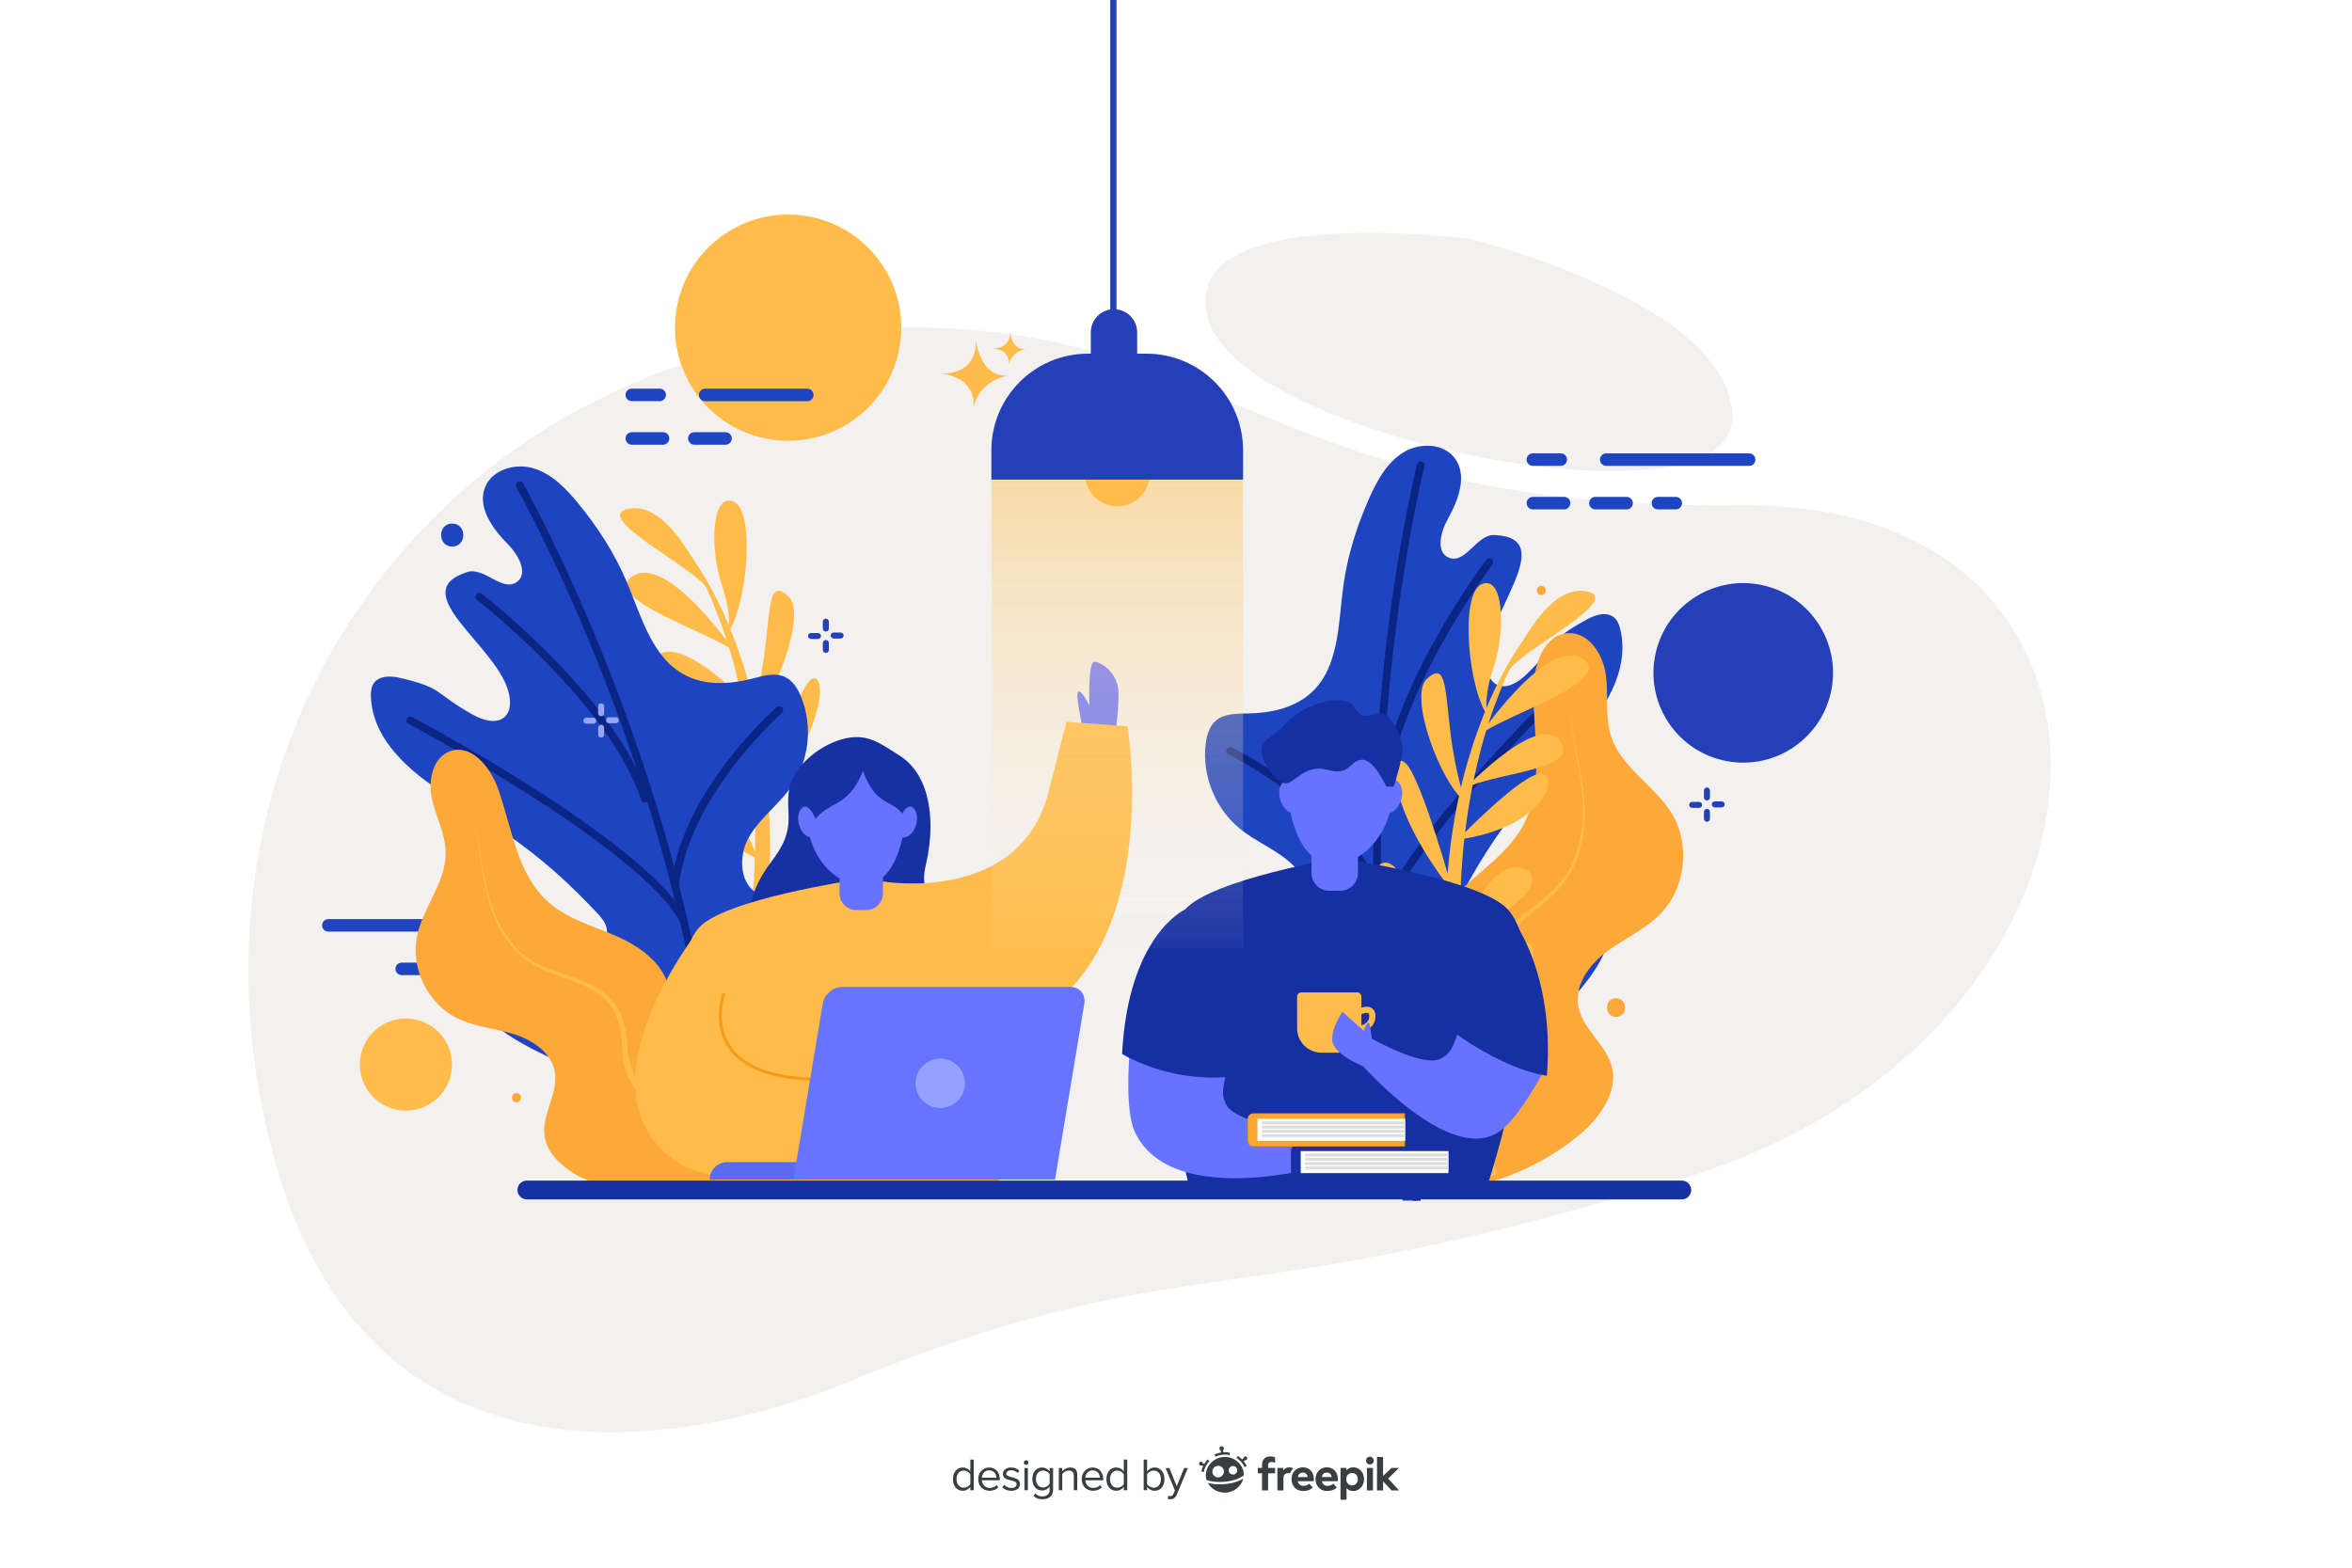 <?xml version="1.0" encoding="utf-8"?>
<!-- Generator: Adobe Illustrator 27.5.0, SVG Export Plug-In . SVG Version: 6.00 Build 0)  -->
<svg version="1.1" xmlns="http://www.w3.org/2000/svg" xmlns:xlink="http://www.w3.org/1999/xlink" x="0px" y="0px"
	 viewBox="0 0 750 500" style="enable-background:new 0 0 750 500;" xml:space="preserve">
<g id="BACKGROUND">
	<rect id="XMLID_11_" style="display:none;fill:#DEDFE1;" width="750" height="500"/>
	<rect id="XMLID_5_" y="0" style="fill:#FFFFFF;" width="750" height="500"/>
</g>
<g id="OBJECTS">
	<g id="XMLID_3_">
		<path id="XMLID_359_" style="fill:#F2F1EF;" d="M554.637,161.15c-139.279,1.705-162.768-51.263-249.683-56.288
			C154.214,96.149,49.317,224.892,86.847,367.32c37.53,142.429,186.786,72.113,186.786,72.113
			c107.715-43.104,116.867-18.465,264.183-63.932C685.133,330.035,693.916,159.445,554.637,161.15z"/>
		<g id="XMLID_315_">
			<g id="XMLID_463_">
				<path id="XMLID_479_" style="fill:#1E44C1;" d="M104.698,293.137h45.567c1.101,0,1.993,0.892,1.993,1.993
					c0,1.101-0.892,1.993-1.993,1.993h-45.567c-1.101,0-1.993-0.892-1.993-1.993C102.704,294.03,103.597,293.137,104.698,293.137z"
					/>
				<path id="XMLID_478_" style="fill:#1E44C1;" d="M164.766,293.13h8.904c1.101,0,1.993,0.892,1.993,1.993
					c0,1.101-0.892,1.993-1.993,1.993h-8.904c-1.101,0-1.993-0.892-1.993-1.993C162.773,294.022,163.666,293.13,164.766,293.13z"/>
				<path id="XMLID_471_" style="fill:#1E44C1;" d="M128.1,307.021h5.7c1.101,0,1.993,0.892,1.993,1.993
					c0,1.101-0.892,1.994-1.993,1.994h-5.7c-1.101,0-1.993-0.893-1.993-1.994C126.107,307.913,126.999,307.021,128.1,307.021z
					 M143.766,307.021h9.967c1.1,0,1.993,0.892,1.993,1.993c0,1.101-0.893,1.994-1.993,1.994h-9.967
					c-1.101,0-1.993-0.893-1.993-1.994C141.773,307.913,142.665,307.021,143.766,307.021z M163.7,307.021h9.967
					c1.101,0,1.993,0.892,1.993,1.993c0,1.101-0.893,1.994-1.993,1.994H163.7c-1.101,0-1.993-0.893-1.993-1.994
					C161.707,307.913,162.599,307.021,163.7,307.021z"/>
			</g>
		</g>
		<path id="XMLID_257_" style="fill:#F2F1EF;" d="M469.027,76.254c0,0-94.848-12.706-83.733,25.681
			c11.114,38.388,166.485,68.387,167.096,31.657C553.001,96.863,469.027,76.254,469.027,76.254z"/>
		<g id="XMLID_267_">
			<g id="XMLID_544_">
				<path id="XMLID_234_" style="fill:#1E44C1;" d="M447.255,382.932h4.793l4.617-2.729c-2.004-15.555,8.617-29.904,20.311-40.356
					c11.693-10.452,25.394-19.395,33.137-33.035c3.226-5.683,4.45-14.412-1.332-17.457c-2.025-1.067-4.446-1.079-6.709-0.74
					c-13.98,2.092-13.563,11.141-27.697,10.969c-4.894-0.06-10.554-3.068-10.548-7.962c0.002-1.844,0.828-3.579,1.69-5.21
					c11.294-21.346,20.195-31.483,36.525-49.274c9.208-10.033,17.825-23.099,14.648-36.341c-0.338-1.41-0.852-2.857-1.942-3.813
					c-2.279-1.997-5.843-0.984-8.503,0.467c-12.924,7.046-8.854,7.16-19.33,17.501c-2.688,2.653-6.758,5.202-9.969,3.212
					c-2.039-1.263-2.75-3.884-2.925-6.275c-1.131-15.468,23.907-40.375,2.49-41.242c-5.603-0.227-9.008,9.127-14.307,7.292
					c-4.475-1.55-2.866-8.219-0.555-12.352c3.383-6.048,6.384-13.923,2.233-19.472c-3.647-4.876-11.37-4.988-16.521-1.742
					c-5.151,3.247-8.242,8.891-10.718,14.454c-3.998,8.98-6.993,18.451-8.298,28.194c-1.6,11.951-1.288,25.666-10.148,33.844
					c-5.289,4.881-12.828,6.556-20.024,6.685c-3.683,0.066-7.779-0.082-10.539,2.358c-2.024,1.79-2.819,4.59-3.153,7.271
					c-1.258,10.067,2.974,20.652,10.825,27.079c5.404,4.422,12.278,6.923,17.202,11.874c4.924,4.951,6.901,14.178,1.374,18.445
					c-3.977,3.071-9.587,2.029-14.611,2.039c-9.247,0.019-18.558,4.547-23.615,12.289c-5.057,7.742-5.314,18.571,0.022,26.123
					c9.549,13.515,29.785,11.664,45.209,17.659C433.849,357.725,443.972,369.435,447.255,382.932z"/>
			</g>
			<g id="XMLID_472_">
				<g id="XMLID_480_">
					<path id="XMLID_532_" style="fill:#0B2584;" d="M453.059,382.932c-29.187-112.222,0.867-233.028,1.174-234.236
						c0.168-0.659-0.231-1.329-0.889-1.497c-0.66-0.168-1.33,0.231-1.497,0.89c-0.308,1.212-30.408,122.17-1.327,234.844H453.059z"
						/>
				</g>
			</g>
			<g id="XMLID_468_">
				<g id="XMLID_469_">
					<path id="XMLID_470_" style="fill:#0B2584;" d="M441.5,256.572c0.465-0.157,0.81-0.586,0.836-1.106
						c1.632-32.57,33.202-75.004,33.52-75.428c0.409-0.544,0.298-1.316-0.246-1.725c-0.544-0.408-1.316-0.296-1.724,0.246
						c-1.32,1.759-32.342,43.457-34.012,76.784c-0.033,0.68,0.49,1.258,1.169,1.292C441.204,256.642,441.358,256.62,441.5,256.572z"
						/>
				</g>
			</g>
			<g id="XMLID_466_">
				<path id="XMLID_467_" style="fill:#0B2584;" d="M439.421,285.507c0.047-0.013,0.097-0.029,0.144-0.049
					c0.629-0.259,0.928-0.979,0.669-1.608c-11.502-27.885-45.985-44.753-47.448-45.458c-0.615-0.297-1.349-0.036-1.643,0.575
					c-0.295,0.613-0.038,1.349,0.574,1.645c0.35,0.168,35.1,17.173,46.24,44.177C438.197,285.37,438.83,285.669,439.421,285.507z"/>
			</g>
			<g id="XMLID_459_">
				<g id="XMLID_460_">
					<path id="XMLID_464_" style="fill:#0B2584;" d="M439.854,297.426c0.397-0.134,0.715-0.466,0.81-0.904
						c5.745-26.309,66.155-83.592,66.764-84.167c0.495-0.467,0.517-1.247,0.049-1.741c-0.465-0.495-1.243-0.518-1.741-0.05
						c-2.511,2.372-61.572,58.384-67.479,85.433c-0.145,0.665,0.276,1.321,0.941,1.466
						C439.425,297.512,439.65,297.495,439.854,297.426z"/>
				</g>
			</g>
			<g id="XMLID_292_">
				<g id="XMLID_457_">
					<path id="XMLID_458_" style="fill:#0B2584;" d="M445.259,351.153c0.018-0.006,0.037-0.012,0.055-0.02
						c0.634-0.247,0.946-0.962,0.699-1.596c-11.982-30.687-62.127-28.775-64.256-28.678c-0.681,0.033-1.205,0.608-1.174,1.285
						c0.031,0.68,0.606,1.206,1.286,1.176c0.504-0.023,50.511-1.929,61.85,27.114C443.96,351.048,444.641,351.362,445.259,351.153z"
						/>
				</g>
			</g>
			<g id="XMLID_289_">
				<g id="XMLID_290_">
					<path id="XMLID_291_" style="fill:#0B2584;" d="M447.34,362.738c0.467-0.158,0.813-0.589,0.837-1.113
						c1.288-29.126,52.735-59.817,53.255-60.123c0.586-0.345,0.78-1.1,0.435-1.687c-0.345-0.585-1.103-0.781-1.687-0.434
						c-2.168,1.279-53.117,31.678-54.464,62.136c-0.03,0.679,0.497,1.254,1.177,1.285C447.048,362.809,447.2,362.785,447.34,362.738
						z"/>
				</g>
			</g>
		</g>
		<g id="XMLID_1318_">
			<path id="XMLID_1466_" style="fill:#FFBC49;" d="M218.042,174.318c0,0,0.411,0.575,1.115,1.693
				c0.708,1.116,1.67,2.799,2.856,4.954c1.177,2.161,2.496,4.844,3.897,7.964c1.39,3.127,2.792,6.723,4.254,10.66
				c1.4,3.963,2.783,8.299,4.017,12.947c1.201,4.656,2.338,9.596,3.259,14.753c0.994,5.144,1.643,10.522,2.271,15.98
				c0.514,5.473,0.925,11.044,1.02,16.628c0.075,2.791,0.144,5.581,0.075,8.363c-0.015,1.39-0.03,2.778-0.045,4.161
				c-0.06,1.383-0.12,2.761-0.179,4.135c-0.062,1.373-0.124,2.74-0.185,4.101c-0.104,1.359-0.207,2.71-0.309,4.054
				c-0.188,2.688-0.369,5.344-0.684,7.945c-0.308,2.601-0.488,5.173-0.886,7.665c-0.361,2.496-0.698,4.941-0.997,7.325
				c-0.808,4.737-1.432,9.245-2.32,13.35c-0.4,2.062-0.784,4.038-1.149,5.917c-0.411,1.871-0.801,3.645-1.167,5.313
				c-0.729,3.338-1.378,6.246-2.023,8.615c-0.61,2.378-1.089,4.247-1.415,5.521c-0.152,0.641-0.314,1.119-0.348,1.463
				c0.075,0.199,0.511,0.462,0.839,0.65c0.455,0.225,0.686,0.34,0.686,0.34s0.255,0.03,0.757,0.088
				c0.375,0.021,0.881,0.034,1.048-0.095c0.15-0.314,0.261-0.812,0.465-1.445c0.385-1.272,0.95-3.139,1.669-5.514
				c0.754-2.367,1.538-5.278,2.42-8.624c0.443-1.673,0.915-3.453,1.412-5.33c0.428-1.895,0.878-3.887,1.347-5.966
				c0.989-4.148,1.723-8.714,2.646-13.515c0.755-4.832,1.469-9.942,1.973-15.258c0.316-2.651,0.498-5.36,0.686-8.102
				c0.086-1.371,0.173-2.751,0.26-4.137c0.041-1.389,0.081-2.785,0.122-4.187c0.038-1.401,0.076-2.808,0.114-4.22
				c-0.007-1.412-0.015-2.829-0.022-4.248c0.022-2.838-0.089-5.686-0.217-8.533c-0.243-5.694-0.806-11.371-1.473-16.94
				c-0.761-5.559-1.69-11.005-2.877-16.213c-1.098-5.227-2.562-10.187-4.03-14.848c-1.506-4.654-3.146-8.977-4.779-12.913
				c-3.308-7.864-6.871-14.031-9.534-18.204C219.919,176.443,218.042,174.318,218.042,174.318z"/>
			<path id="XMLID_1468_" style="fill:#FFBC49;" d="M231.428,202.771c0,0,2.907-3.646-1.211-16.043
				c-4.118-12.397-3.202-29.977,3.843-26.69C241.106,163.326,238.192,194.886,231.428,202.771z"/>
			<path id="XMLID_1477_" style="fill:#FFBC49;" d="M239.199,229.398c0,0,3.29-9.572,4.831-23.075
				c1.642-14.393,1.5-21.571,7.428-16.102C257.385,195.689,247.016,223.486,239.199,229.398z"/>
			<path id="XMLID_1467_" style="fill:#FFBC49;" d="M225.66,188.07c0,0-10.882-28-24.763-25.869
				C187.016,164.333,222.758,181.605,225.66,188.07z"/>
			<path id="XMLID_1469_" style="fill:#FFBC49;" d="M235.308,209.245c0,0-22.328-33.09-33.664-25.416
				C190.309,191.503,233.972,203.956,235.308,209.245z"/>
			<path id="XMLID_1470_" style="fill:#FFBC49;" d="M241.373,227.327c0,0-25.088-27.087-32.315-17.421
				C201.015,220.664,238.607,220.102,241.373,227.327z"/>
			<path id="XMLID_1472_" style="fill:#FFBC49;" d="M243.093,258.24c0,0,10.042-36.465,15.095-41.159
				C263.241,212.386,265.226,230.038,243.093,258.24z"/>
			<path id="XMLID_1329_" style="fill:#FFBC49;" d="M241.588,241.476c0,0-20.823-21.581-26.646-21.031
				C209.119,220.994,213.479,237.501,241.588,241.476z"/>
			<path id="XMLID_1320_" style="fill:#FFBC49;" d="M242.348,301.848c0,0-16.7-26.683-22.331-27.469
				C214.387,273.592,216.133,291.332,242.348,301.848z"/>
			<path id="XMLID_1321_" style="fill:#FFBC49;" d="M236.14,327.414c0,0-6.48-28.027-12.121-28.263
				C218.378,298.916,212.764,318.623,236.14,327.414z"/>
			<path id="XMLID_1327_" style="fill:#FFBC49;" d="M235.03,335.045c0,0,21.966-40.91,29.385-43.756
				C271.834,288.443,269.561,312.654,235.03,335.045z"/>
			<path id="XMLID_1481_" style="fill:#FFBC49;" d="M241.925,292.86c0,0,14.077-40.939,21.499-43.845
				C270.846,246.109,274.244,270.231,241.925,292.86z"/>
			<path id="XMLID_1479_" style="fill:#FFBC49;" d="M241.836,274.211c0,0-10.872-29.609-22.147-23.031
				C209.616,257.057,241.836,274.211,241.836,274.211z"/>
		</g>
		<g id="XMLID_262_">
			<g id="XMLID_282_">
				<path id="XMLID_201_" style="fill:#FDA939;" d="M443.271,371.008c-7.339-8.092-8.419-21.195-2.505-30.379
					c5.532-8.591,16.622-14.782,16.488-24.999c-0.043-3.3-1.352-6.454-1.722-9.733c-1.003-8.894,4.936-17.068,11.489-23.165
					c6.552-6.096,14.216-11.39,18.537-19.228c7.122-12.919,3.314-28.781,3.405-43.533c0.048-7.847,3.37-17.74,11.212-18.036
					c6.581-0.249,11.062,6.925,11.917,13.455c0.855,6.53-0.379,13.367,1.703,19.615c3.32,9.968,13.963,15.554,19.375,24.56
					c5.945,9.891,4.325,23.711-3.747,31.959c-4.816,4.921-11.333,7.75-16.87,11.843c-5.537,4.093-10.399,10.47-9.322,17.27
					c1.217,7.685,9.437,12.721,10.935,20.356c1.098,5.595-1.723,11.245-5.29,15.693
					C498.722,369.353,461.059,390.282,443.271,371.008"/>
			</g>
			<path id="XMLID_264_" style="fill:#FFBC49;" d="M501.465,220.576c0,0-0.032,0.168-0.094,0.493
				c-0.054,0.327-0.176,0.804-0.243,1.443c-0.187,1.269-0.329,3.154-0.221,5.549c0.108,2.394,0.447,5.29,1.008,8.577
				c0.542,3.291,1.282,6.98,1.899,11.03c0.604,4.046,1.084,8.474,0.887,13.146c-0.183,4.664-1.139,9.566-3.155,14.23
				c-1.912,4.723-5.637,8.574-9.771,11.928c-4.12,3.393-8.771,6.437-12.415,10.76c-1.787,2.163-3.277,4.669-4.042,7.42
				c-0.8,2.736-0.968,5.609-0.706,8.371c0.244,2.76,0.946,5.462,1.676,7.986c0.722,2.458,1.068,4.961,1.051,7.411
				c-0.046,4.926-1.825,9.485-4.204,13.374c-2.368,3.921-5.202,7.316-7.698,10.605c-2.509,3.276-4.731,6.49-6.104,9.761
				c-1.401,3.255-1.809,6.515-1.566,9.108c0.226,2.608,0.909,4.546,1.408,5.813c0.252,0.637,0.468,1.113,0.622,1.429
				c0.149,0.319,0.226,0.483,0.226,0.483l2.794-1.411c0,0-0.07-0.144-0.207-0.423c-0.142-0.277-0.339-0.693-0.569-1.244
				c-0.458-1.098-1.067-2.75-1.294-4.92c-0.235-2.162,0.027-4.845,1.207-7.755c1.157-2.917,3.174-5.994,5.589-9.264
				c2.396-3.287,5.225-6.789,7.651-10.969c2.432-4.133,4.319-9.185,4.265-14.58c-0.028-2.676-0.461-5.384-1.274-7.976
				c-0.784-2.526-1.481-5.004-1.77-7.612c-0.299-2.585-0.193-5.227,0.485-7.741c0.645-2.528,1.958-4.856,3.602-6.936
				c3.349-4.162,7.894-7.306,11.999-10.82c2.06-1.758,4.032-3.625,5.736-5.696c1.715-2.047,3.099-4.393,4.055-6.79
				c1.989-4.791,2.886-9.799,3.001-14.522c0.13-4.733-0.42-9.181-1.085-13.231c-0.679-4.053-1.472-7.73-2.062-11.008
				c-0.609-3.275-0.989-6.156-1.131-8.542c-0.143-2.386-0.029-4.271,0.139-5.539c0.057-0.639,0.173-1.119,0.221-1.446
				C501.436,220.744,501.465,220.576,501.465,220.576z"/>
		</g>
		<g id="XMLID_270_">
			<path id="XMLID_456_" style="fill:#FFBC49;" d="M488.377,200.659c0,0-0.411,0.575-1.115,1.693
				c-0.708,1.116-1.67,2.799-2.856,4.954c-1.177,2.161-2.496,4.844-3.897,7.964c-1.39,3.127-2.792,6.722-4.254,10.66
				c-1.4,3.963-2.783,8.299-4.017,12.947c-1.201,4.656-2.338,9.596-3.259,14.753c-0.993,5.144-1.643,10.522-2.271,15.98
				c-0.514,5.473-0.925,11.044-1.021,16.628c-0.075,2.791-0.144,5.581-0.075,8.363c0.015,1.39,0.03,2.778,0.044,4.161
				c0.06,1.383,0.12,2.761,0.179,4.134c0.062,1.373,0.124,2.74,0.185,4.101c0.104,1.358,0.207,2.71,0.309,4.054
				c0.188,2.688,0.369,5.344,0.684,7.946c0.308,2.601,0.488,5.173,0.886,7.665c0.361,2.496,0.698,4.94,0.997,7.325
				c0.808,4.737,1.432,9.245,2.32,13.35c0.4,2.062,0.784,4.038,1.149,5.917c0.411,1.871,0.8,3.645,1.167,5.313
				c0.729,3.338,1.378,6.246,2.023,8.615c0.61,2.378,1.089,4.247,1.415,5.521c0.152,0.641,0.314,1.119,0.348,1.463
				c-0.075,0.199-0.511,0.462-0.839,0.65c-0.455,0.225-0.686,0.34-0.686,0.34s-0.255,0.03-0.757,0.088
				c-0.375,0.021-0.88,0.035-1.047-0.095c-0.15-0.314-0.261-0.812-0.465-1.445c-0.385-1.272-0.95-3.139-1.669-5.514
				c-0.754-2.367-1.537-5.278-2.42-8.624c-0.443-1.673-0.915-3.454-1.412-5.33c-0.428-1.895-0.878-3.887-1.347-5.965
				c-0.989-4.148-1.723-8.714-2.647-13.515c-0.755-4.832-1.469-9.942-1.973-15.258c-0.316-2.651-0.498-5.36-0.686-8.102
				c-0.086-1.371-0.173-2.751-0.259-4.137c-0.041-1.389-0.082-2.785-0.123-4.187c-0.038-1.401-0.076-2.809-0.114-4.22
				c0.007-1.412,0.015-2.829,0.022-4.248c-0.022-2.838,0.089-5.686,0.217-8.533c0.243-5.694,0.806-11.371,1.473-16.94
				c0.761-5.559,1.69-11.005,2.877-16.213c1.098-5.227,2.562-10.187,4.03-14.848c1.506-4.654,3.146-8.977,4.779-12.913
				c3.308-7.864,6.871-14.031,9.534-18.204C486.5,202.785,488.377,200.659,488.377,200.659z"/>
			<path id="XMLID_455_" style="fill:#FFBC49;" d="M474.991,229.113c0,0-2.908-3.646,1.21-16.043
				c4.118-12.397,3.202-29.977-3.843-26.69C465.313,189.667,468.227,221.228,474.991,229.113z"/>
			<path id="XMLID_454_" style="fill:#FFBC49;" d="M467.219,255.74c0,0-3.29-9.572-4.831-23.075
				c-1.642-14.393-1.5-21.571-7.428-16.102C449.033,222.031,459.402,249.828,467.219,255.74z"/>
			<path id="XMLID_451_" style="fill:#FFBC49;" d="M480.759,214.412c0,0,10.882-28,24.763-25.869
				C519.402,190.675,483.66,207.947,480.759,214.412z"/>
			<path id="XMLID_412_" style="fill:#FFBC49;" d="M471.11,235.587c0,0,22.328-33.09,33.663-25.416
				C516.109,217.845,472.447,230.298,471.11,235.587z"/>
			<path id="XMLID_399_" style="fill:#FFBC49;" d="M465.045,253.669c0,0,25.088-27.087,32.315-17.421
				C505.404,247.006,467.812,246.444,465.045,253.669z"/>
			<path id="XMLID_335_" style="fill:#FFBC49;" d="M463.325,284.581c0,0-10.042-36.465-15.095-41.159
				C443.178,238.728,441.193,256.38,463.325,284.581z"/>
			<path id="XMLID_331_" style="fill:#FFBC49;" d="M464.831,267.818c0,0,20.823-21.581,26.646-21.032
				C497.3,247.336,492.94,263.843,464.831,267.818z"/>
			<path id="XMLID_330_" style="fill:#FFBC49;" d="M464.071,328.19c0,0,16.7-26.683,22.331-27.469
				C492.032,299.935,490.285,317.673,464.071,328.19z"/>
			<path id="XMLID_318_" style="fill:#FFBC49;" d="M470.279,353.756c0,0,6.48-28.027,12.121-28.263
				C488.041,325.258,493.655,344.965,470.279,353.756z"/>
			<path id="XMLID_300_" style="fill:#FFBC49;" d="M471.388,361.387c0,0-21.966-40.91-29.385-43.756
				C434.584,314.785,436.858,338.996,471.388,361.387z"/>
			<path id="XMLID_298_" style="fill:#FFBC49;" d="M464.493,319.202c0,0-14.077-40.939-21.499-43.845
				C435.572,272.451,432.174,296.573,464.493,319.202z"/>
			<path id="XMLID_278_" style="fill:#FFBC49;" d="M464.583,300.553c0,0,10.872-29.609,22.147-23.031
				C496.803,283.399,464.583,300.553,464.583,300.553z"/>
		</g>
		<g id="XMLID_1448_">
			<g id="XMLID_305_">
				<path id="XMLID_172_" style="fill:#1E44C1;" d="M223.793,379.207c-2.2-15.529-16.25-26.542-30.299-33.513
					c-14.049-6.971-29.633-11.954-40.72-23.047c-4.619-4.622-8.118-12.712-3.352-17.184c1.669-1.566,4-2.221,6.272-2.495
					c14.034-1.696,16.034,7.139,29.616,3.219c4.703-1.357,9.36-5.761,8.055-10.478c-0.492-1.778-1.749-3.231-3.013-4.574
					c-16.558-17.579-27.832-24.988-48.3-37.803c-11.542-7.227-23.32-17.535-23.774-31.146c-0.048-1.449,0.063-2.981,0.86-4.192
					c1.666-2.531,5.372-2.5,8.322-1.809c14.331,3.361,10.438,4.552,23.284,11.738c3.297,1.844,7.897,3.22,10.464,0.449
					c1.63-1.759,1.62-4.474,1.153-6.827c-3.018-15.212-33.772-32.575-13.354-39.099c5.341-1.707,11.109,6.407,15.73,3.23
					c3.903-2.683,0.58-8.685-2.746-12.056c-4.868-4.932-9.853-11.727-7.325-18.18c2.221-5.669,9.637-7.829,15.466-6.067
					c5.829,1.762,10.307,6.383,14.172,11.088c6.239,7.596,11.643,15.931,15.488,24.977c4.717,11.097,8.059,24.402,18.773,29.933
					c6.395,3.301,14.109,2.913,21.081,1.127c3.569-0.915,7.478-2.146,10.787-0.526c2.426,1.188,3.936,3.677,4.971,6.172
					c3.886,9.372,2.618,20.7-3.244,28.981c-4.035,5.699-9.998,9.935-13.43,16.016c-3.432,6.081-2.887,15.501,3.575,18.148
					c4.65,1.904,9.781-0.591,14.628-1.915c8.92-2.438,19.099-0.545,26.031,5.576c6.932,6.121,10.056,16.492,6.917,25.191
					c-5.617,15.566-25.617,19.156-38.895,29.032c-11.851,8.815-18.622,24.028-17.238,38.733"/>
			</g>
			<g id="XMLID_294_">
				<g id="XMLID_245_">
					<path id="XMLID_730_" style="fill:#0B2584;" d="M229.162,382.443c-0.64-0.036-1.152-0.562-1.16-1.213
						c-1.549-116.075-62.734-224.778-63.351-225.862c-0.337-0.591-0.131-1.343,0.459-1.68c0.591-0.337,1.343-0.131,1.68,0.461
						c0.621,1.09,62.118,110.323,63.674,227.048c0.01,0.68-0.534,1.239-1.214,1.248C229.219,382.445,229.19,382.445,229.162,382.443
						z"/>
				</g>
			</g>
			<g id="XMLID_1449_">
				<g id="XMLID_239_">
					<path id="XMLID_727_" style="fill:#0B2584;" d="M205.577,255.989c-0.49-0.028-0.937-0.35-1.1-0.844
						c-10.223-30.967-51.93-63.492-52.35-63.816c-0.539-0.416-0.637-1.19-0.221-1.728c0.416-0.538,1.19-0.635,1.727-0.221
						c1.74,1.345,42.722,33.306,53.184,64.993c0.213,0.646-0.138,1.343-0.784,1.556
						C205.881,255.978,205.727,255.997,205.577,255.989z"/>
				</g>
			</g>
			<g id="XMLID_1451_">
				<path id="XMLID_250_" style="fill:#0B2584;" d="M215.266,283.332c-0.049,0-0.101-0.002-0.152-0.01
					c-0.675-0.083-1.155-0.698-1.072-1.372c3.683-29.939,32.447-55.359,33.67-56.427c0.514-0.449,1.291-0.393,1.737,0.118
					c0.447,0.512,0.395,1.29-0.117,1.738c-0.292,0.255-29.279,25.879-32.846,54.871C216.41,282.875,215.88,283.332,215.266,283.332z
					"/>
			</g>
			<g id="XMLID_1452_">
				<g id="XMLID_232_">
					<path id="XMLID_722_" style="fill:#0B2584;" d="M218.014,294.939c-0.418-0.024-0.813-0.259-1.021-0.657
						c-12.527-23.838-85.98-63.019-86.721-63.412c-0.601-0.319-0.83-1.065-0.51-1.666c0.317-0.601,1.06-0.83,1.665-0.511
						c3.051,1.619,74.867,39.934,87.746,64.443c0.316,0.602,0.085,1.347-0.518,1.663
						C218.451,294.907,218.229,294.951,218.014,294.939z"/>
				</g>
			</g>
			<g id="XMLID_1453_">
				<g id="XMLID_220_">
					<path id="XMLID_719_" style="fill:#0B2584;" d="M227.073,348.171c-0.019-0.001-0.038-0.002-0.059-0.005
						c-0.677-0.07-1.167-0.676-1.098-1.353c3.401-32.767,52.253-44.242,54.332-44.714c0.665-0.149,1.323,0.266,1.474,0.927
						c0.15,0.664-0.264,1.323-0.927,1.475c-0.492,0.112-49.209,11.556-52.428,42.568
						C228.298,347.725,227.725,348.208,227.073,348.171z"/>
				</g>
			</g>
			<g id="XMLID_1455_">
				<g id="XMLID_218_">
					<path id="XMLID_716_" style="fill:#0B2584;" d="M228.144,359.892c-0.492-0.028-0.94-0.352-1.102-0.851
						c-8.977-27.738-66.728-43.662-67.31-43.82c-0.656-0.177-1.044-0.853-0.867-1.511c0.177-0.656,0.856-1.046,1.511-0.867
						c2.43,0.658,59.623,16.433,69.011,45.439c0.209,0.647-0.146,1.341-0.793,1.551
						C228.445,359.883,228.292,359.901,228.144,359.892z"/>
				</g>
			</g>
		</g>
		<path id="XMLID_238_" style="fill:#6673FF;" d="M345.044,231.245c0,0-2.385-10.564-1.12-10.687
			c1.266-0.123,3.447,4.422,3.447,4.422s-0.436-13.635,1.454-13.881c1.89-0.246,7.852,3.317,7.852,10.073
			c0,6.756-1.163,13.512-1.163,13.512L345.044,231.245z"/>
		<g id="XMLID_152_">
			<g id="XMLID_263_">
				<path id="XMLID_167_" style="fill:#FDA939;" d="M243.202,366.708c3.832-9.113,0.816-20.623-6.994-26.685
					c-7.304-5.67-18.631-7.621-21.589-16.382c-0.955-2.83-0.786-5.915-1.456-8.826c-1.817-7.893-9.344-13.085-16.77-16.32
					c-7.426-3.234-15.558-5.449-21.602-10.84c-9.963-8.886-11.48-23.571-15.992-36.136c-2.4-6.684-8.209-14.13-14.992-12.025
					c-5.692,1.766-7.361,9.237-6.127,15.067c1.233,5.831,4.341,11.296,4.443,17.255c0.162,9.507-7.243,17.474-9.156,26.788
					c-2.102,10.23,3.436,21.539,12.805,26.153c5.59,2.753,12.003,3.209,17.96,5.038c5.956,1.829,12.023,5.811,13.148,11.94
					c1.271,6.926-4.231,13.695-3.215,20.662c0.745,5.106,4.851,9.08,9.233,11.806C195.372,381.963,233.812,388.506,243.202,366.708"
					/>
			</g>
			<path id="XMLID_256_" style="fill:#FFBC49;" d="M148.308,255.794c0,0,0.078,0.134,0.229,0.393
				c0.144,0.263,0.392,0.633,0.641,1.159c0.541,1.026,1.229,2.593,1.856,4.67c0.628,2.076,1.209,4.649,1.718,7.624
				c0.526,2.972,1.004,6.343,1.694,9.986c0.701,3.635,1.622,7.559,3.195,11.488c1.558,3.926,3.848,7.823,6.971,11.198
				c3.052,3.457,7.389,5.624,11.926,7.244c4.537,1.657,9.422,2.858,13.831,5.453c2.176,1.309,4.2,3,5.68,5.119
				c1.505,2.095,2.513,4.497,3.119,6.933c0.622,2.429,0.835,4.947,0.97,7.321c0.122,2.315,0.579,4.555,1.331,6.642
				c1.52,4.191,4.409,7.548,7.608,10.153c3.2,2.635,6.639,4.681,9.759,6.738c3.126,2.043,5.99,4.118,8.145,6.497
				c2.174,2.357,3.502,5.018,4.075,7.304c0.591,2.294,0.591,4.154,0.545,5.385c-0.023,0.62-0.065,1.091-0.101,1.407
				c-0.031,0.317-0.048,0.48-0.048,0.48l-2.809-0.365c0,0,0.017-0.144,0.049-0.423c0.038-0.279,0.081-0.693,0.112-1.233
				c0.061-1.075,0.084-2.668-0.374-4.588c-0.449-1.916-1.48-4.128-3.362-6.256c-1.865-2.142-4.511-4.163-7.556-6.228
				c-3.034-2.085-6.501-4.224-9.828-7.064c-3.318-2.797-6.448-6.541-8.023-11.164c-0.781-2.293-1.225-4.735-1.31-7.191
				c-0.09-2.392-0.24-4.717-0.778-7.029c-0.522-2.297-1.406-4.52-2.741-6.462c-1.31-1.964-3.131-3.556-5.16-4.837
				c-4.109-2.546-8.934-3.863-13.495-5.629c-2.287-0.882-4.531-1.882-6.608-3.138c-2.079-1.232-3.965-2.819-5.502-4.577
				c-3.138-3.492-5.409-7.497-6.927-11.493c-1.534-4.001-2.401-7.963-3.051-11.62c-0.639-3.663-1.067-7.04-1.549-10.016
				c-0.465-2.978-1.007-5.552-1.602-7.632c-0.595-2.08-1.259-3.654-1.784-4.687c-0.241-0.528-0.484-0.903-0.624-1.167
				C148.384,255.928,148.308,255.794,148.308,255.794z"/>
		</g>
		<g id="XMLID_230_">
			<path id="XMLID_233_" style="fill:#1730A3;" d="M285.714,242.022c-3.456-1.926-11.194-10.924-24.878-0.461
				c-4.166,3.185-8.352,7.463-7.771,12.523c-0.113,0.592-0.199,1.191-0.232,1.796c-0.156,2.931,0.565,5.878,0.19,8.789
				c-0.794,6.154-6.123,10.567-9.281,15.908c-5.422,9.17-3.982,21.517,2.39,30.054c6.372,8.537,16.993,13.349,27.628,13.95
				c5.941,0.336,12.125-0.607,17.146-3.801c5.021-3.194,8.661-8.912,8.316-14.852c-0.251-4.327-2.494-8.322-2.951-12.632
				c-0.631-5.961-4.412-10.62-2.846-16.406C296.605,265.139,296.349,247.948,285.714,242.022z"/>
			<g id="XMLID_205_">
				<path id="XMLID_229_" style="fill:#1730A3;" d="M286.471,240.727c-4.393-2.65-8.028-5.729-13.493-5.636
					c-7.547,0.128-16.341,6.007-19.924,12.559c-1.945,3.558-1.817,7.817-1.614,11.752c0.341,6.618-1.783,10.554-5.658,15.674
					c-5.305,7.011-7.945,14.572-6.421,23.429c3.068,17.831,21.283,28.456,38.469,27.587c8.074-0.408,16.338-3.653,20.54-10.95
					c1.949-3.384,2.701-7.158,2.144-11.021c-0.68-4.708-2.237-9.739-3.403-14.36c-0.725-2.874-2.087-5.578-2.399-8.549
					c-0.313-2.985,0.707-5.789,1.203-8.707c0.675-3.964,0.967-8.021,0.685-12.036C296.055,252.687,293.408,244.958,286.471,240.727
					c-1.653-1.008-3.162,1.586-1.514,2.59c6.003,3.661,8.144,10.468,8.644,17.151c0.488,6.518-1.732,12.387-2.014,18.728
					c-0.142,3.191,0.994,6.14,1.949,9.13c1.145,3.581,1.516,7.299,2.598,10.899c1.378,4.583,2.352,8.7,0.2,13.244
					c-2.277,4.809-6.669,7.995-11.699,9.503c-15.708,4.709-35.923-3.861-41.267-19.827c-2.775-8.291-1.44-16.774,3.687-23.806
					c3.754-5.149,7.65-9.597,7.547-16.298c-0.088-5.729-0.962-10.996,3.13-15.679c3.173-3.631,7.916-6.935,12.67-7.953
					c6.027-1.29,9.811,2.047,14.554,4.908C286.614,244.317,288.124,241.724,286.471,240.727z"/>
			</g>
		</g>
		<path id="XMLID_401_" style="fill:#FFBC49;" d="M317.484,381.29c3.461-13.869,16.13-69.3,1.882-85.416
			c-7.985-9.031-46.091-15.422-46.091-15.422l-0.787,0.218c0,0-41.591,6.172-49.576,15.204
			c-14.248,16.116,2.529,71.546,7.037,85.416H317.484z"/>
		<path id="XMLID_248_" style="fill:#FFBC49;" d="M281.564,281.128c0,0,43.513,7.484,52.763-28.403
			c5.911-22.932,5.706-22.521,5.706-22.521l19.501,1.437c0,0,13.804,83.138-43.314,98.329
			C247.462,348.256,281.564,281.128,281.564,281.128z"/>
		<path id="XMLID_23_" style="fill:#6673FF;" d="M288.804,262.156c-1.815,10.444-4.785,19.961-14.17,19.961
			c-9.386,0-16.994-10.513-16.994-19.899c0-9.385,7.608-16.994,16.994-16.994C284.019,245.224,291.302,247.779,288.804,262.156z"/>
		<path id="XMLID_20_" style="fill:#6673FF;" d="M276.242,290.257h-3.218c-2.939,0-5.322-2.383-5.322-5.322v-11.139
			c0-2.939,2.383-5.322,5.322-5.322h3.218c2.939,0,5.322,2.383,5.322,5.322v11.139C281.564,287.875,279.182,290.257,276.242,290.257
			z"/>
		<g id="XMLID_228_">
			<path id="XMLID_199_" style="fill:#1730A3;" d="M275.723,243.078c1.483,4.293,3.262,8.953,7.218,11.184
				c0.947,0.534,1.981,0.9,2.923,1.443c2.68,1.543,4.397,4.403,5.221,7.383c0.824,2.98,0.862,6.114,0.893,9.206
				c1.146-4.117,1.741-8.388,1.766-12.661c0.009-1.613-0.064-3.239-0.439-4.809c-0.707-2.957-2.44-5.549-4.141-8.069
				c-0.484-0.717-0.981-1.448-1.677-1.962c-0.656-0.484-1.446-0.745-2.222-0.997c-2.501-0.815-5.002-1.629-7.503-2.444"/>
			<g id="XMLID_191_">
				<path id="XMLID_196_" style="fill:#1730A3;" d="M274.288,243.473c1.432,4.073,3.04,8.527,6.628,11.218
					c2.592,1.944,5.503,2.52,7.327,5.476c2.21,3.581,2.19,8.066,2.247,12.126c0.023,1.654,2.496,2.051,2.923,0.396
					c1.744-6.764,3.186-14.852,0.167-21.463c-1.138-2.492-2.835-5.71-5.04-7.486c-2.708-2.181-7.157-2.774-10.381-3.824
					c-1.826-0.595-2.608,2.279-0.791,2.87c3.065,0.999,6.424,1.637,9.007,3.582c2.286,1.721,4.128,4.677,5.061,7.402
					c1.939,5.659,0.551,12.529-0.893,18.128c0.974,0.132,1.949,0.264,2.923,0.396c-0.075-5.379-0.293-11.281-4.058-15.526
					c-1.895-2.137-4.411-2.793-6.63-4.479c-3.083-2.343-4.381-6.08-5.621-9.607C276.527,240.887,273.651,241.66,274.288,243.473
					L274.288,243.473z"/>
			</g>
		</g>
		<g id="XMLID_231_">
			<path id="XMLID_190_" style="fill:#1730A3;" d="M274.633,243.078c-1.483,4.293-3.262,8.953-7.218,11.184
				c-0.947,0.534-1.981,0.9-2.923,1.443c-2.68,1.543-6.382,3.471-7.207,6.452c-0.824,2.98-5.043,5.33-5.074,8.422
				c-1.146-4.118,4.426-6.672,4.401-10.946c-0.009-1.613,0.064-3.239,0.439-4.809c0.707-2.957,2.44-5.549,4.141-8.069
				c0.484-0.717,0.981-1.448,1.677-1.962c0.656-0.484,1.446-0.745,2.221-0.997c2.501-0.815,5.002-1.629,7.503-2.444"/>
			<g id="XMLID_175_">
				<path id="XMLID_187_" style="fill:#1730A3;" d="M273.198,242.682c-1.375,3.911-2.865,7.983-6.534,10.294
					c-2.478,1.561-5.222,2.478-7.524,4.362c-2.461,2.014-3.002,4.391-4.867,6.924c-1.457,1.98-3.063,3.384-3.498,5.92
					c0.957,0,1.913,0,2.87,0c-0.395-2.765,2.424-4.912,3.528-7.119c0.859-1.718,0.798-3.157,0.953-5.046
					c0.272-3.34,1.445-6.562,3.502-9.244c2.883-3.759,7.034-4.578,11.36-5.987c1.814-0.591,1.037-3.466-0.791-2.87
					c-3.427,1.117-8.124,1.751-10.84,4.277c-2.329,2.166-4.288,5.79-5.307,8.786c-1.304,3.834-0.585,7.501-3.002,10.973
					c-1.652,2.374-2.688,4.108-2.272,7.022c0.206,1.439,2.63,1.403,2.87,0c0.491-2.864,3.151-4.898,4.621-7.332
					c2.362-3.911,4.572-5.273,8.436-7.378c5.28-2.876,7.412-7.234,9.366-12.791C276.705,241.663,273.831,240.884,273.198,242.682
					L273.198,242.682z"/>
			</g>
		</g>
		<g id="XMLID_224_">
			<path id="XMLID_235_" style="fill:#6673FF;" d="M286.481,262.156c0,0,2.506-7.065,4.951-4.243
				c2.444,2.822,0.143,9.221-3.476,9.231C284.336,267.155,286.481,262.156,286.481,262.156z"/>
			<path id="XMLID_241_" style="fill:#6673FF;" d="M260.458,262.156c0,0-2.507-7.065-4.951-4.243
				c-2.444,2.822-0.144,9.221,3.476,9.231C262.603,267.155,260.458,262.156,260.458,262.156z"/>
		</g>
		<path id="XMLID_260_" style="fill:#6673FF;" d="M269.82,333.558c0,0,5.818-8.559,6.824-7.782c1.006,0.777-0.838,4.81-0.838,4.81
			s7.691-9.937,9.237-8.821c1.546,1.116,4.678,9.944,0.051,14.867c-4.627,4.923-10.001,6.602-10.001,6.602L269.82,333.558z"/>
		<path id="XMLID_243_" style="fill:#FFBC49;" d="M223.344,295.874c0,0-40.246,50.313-8.839,73.715
			c20.999,15.646,57.719-5.386,67.059-27.097l-11.744-11.701c0,0-34.376,11.336-28.218,1.665"/>
		<path id="XMLID_339_" style="fill:none;stroke:#F49C1C;stroke-miterlimit:10;" d="M230.825,316.832c0,0-10.29,27.4,30.971,27.4"/>
		<g id="XMLID_106_">
			<path id="XMLID_415_" style="fill:#162FA2;" d="M379.871,381.29c-3.695-14.808-17.222-73.992-2.009-91.199
				c8.525-9.643,49.211-16.466,49.211-16.466l0.84,0.232c0,0,44.407,6.59,52.932,16.233c15.212,17.207-2.7,76.391-7.514,91.199
				H379.871z"/>
			<path id="XMLID_411_" style="fill:#6673FF;" d="M410.492,254.09c1.938,11.151,5.109,21.312,15.129,21.312
				c10.021,0,18.145-11.225,18.145-21.246c0-10.021-8.124-18.145-18.145-18.145C415.601,236.011,407.824,238.739,410.492,254.09z"/>
			<path id="XMLID_410_" style="fill:#6673FF;" d="M423.849,284.094h3.546c3.108,0,5.627-2.519,5.627-5.627v-12.003
				c0-3.108-2.519-5.627-5.627-5.627h-3.546c-3.108,0-5.627,2.519-5.627,5.627v12.003
				C418.222,281.574,420.741,284.094,423.849,284.094z"/>
			<path id="XMLID_356_" style="fill:#6673FF;" d="M360.91,328.424c0,0-3.135,24.049,1.063,32.811
				c11.501,24,58.028,11.063,58.028,11.063l-0.863-10.069c0,0-23.822-3.787-27.658-9.213c-3.674-5.197,0.493-10.181,1.753-21.708
				L360.91,328.424z"/>
			<path id="XMLID_413_" style="fill:#6673FF;" d="M492.176,332.143l-23.158-13.346c-5.058,10.29-4.395,16.749-10.014,19.034
				c-5.868,2.386-21.977-6.776-21.977-6.776l-3.244,8.051c0,0,28.272,32.485,44.132,21.934c5.236-3.484,11.673-14.306,15.247-21.103
				C491.385,337.903,491.057,334.636,492.176,332.143z"/>
			<path id="XMLID_227_" style="fill:#162FA2;" d="M377.861,290.091c0,0-18.076,8.021-20.05,46.048c0,0,16.674,10.648,39.271,6.662
				C418.683,338.99,377.861,290.091,377.861,290.091z"/>
			<path id="XMLID_365_" style="fill:#6673FF;" d="M419.138,362.229c0,0,4.342-4.61,5.164-3.295
				c0.822,1.315-0.438,2.959-0.438,2.959s7.781-2.76,8.658-2.037c0.877,0.722,0.822,6.202-1.973,8.503
				c-2.794,2.301-10.548,3.939-10.548,3.939L419.138,362.229z"/>
			<path id="XMLID_357_" style="fill:#162FA2;" d="M481.981,292.738c0,0,13.916,16.974,11.286,50.352
				c0,0-17.184-1.659-39.979-22.279C437.021,306.095,481.981,292.738,481.981,292.738z"/>
			<g id="XMLID_375_">
				<g id="XMLID_366_">
					<path id="XMLID_403_" style="fill:#FFBC49;" d="M426.326,335.754h-4.913c-4.306,0-7.796-3.491-7.796-7.796v-10.114
						c0-0.726,0.588-1.314,1.314-1.314h17.877c0.726,0,1.314,0.588,1.314,1.314v10.114
						C434.122,332.264,430.632,335.754,426.326,335.754z"/>
				</g>
				<g id="XMLID_394_">
					<path id="XMLID_416_" style="fill:#FFBC49;" d="M431.385,329.341v-6.726l0.493-0.285c0.582-0.338,3.588-1.966,5.453-0.871
						c0.595,0.349,1.297,1.104,1.273,2.727c-0.06,3.959-4.089,5.089-6.212,5.134L431.385,329.341z M433.357,323.777v3.452
						c1.259-0.239,3.241-0.95,3.274-3.074c0.005-0.37-0.041-0.844-0.298-0.994C435.79,322.842,434.403,323.269,433.357,323.777z"/>
				</g>
			</g>
			<path id="XMLID_398_" style="fill:#6673FF;" d="M437.408,331.466c0,0-0.411-5.962-1.218-5.234
				c-0.807,0.728-1.273,2.54-1.273,2.54l-6.843-6.085c0,0-4.871,7.041-2.734,10.822c2.136,3.781,9.284,6.531,9.284,6.531
				l3.404-6.339L437.408,331.466z"/>
			<g id="XMLID_419_">
				<path id="XMLID_372_" style="fill:#1730A3;stroke:#1730A3;stroke-width:0.25;stroke-miterlimit:10;" d="M461.664,375.779
					h-48.456c-0.773,0-1.4-0.627-1.4-1.4v-7.482c0-0.773,0.627-1.4,1.4-1.4h48.456V375.779z"/>
				<rect id="XMLID_405_" x="414.767" y="367.126" style="fill:#FFFFFF;" width="47.123" height="7.025"/>
				<g id="XMLID_407_">
					<rect id="XMLID_396_" x="416.192" y="367.934" style="fill:#DDDDDD;" width="45.699" height="0.928"/>
					<rect id="XMLID_408_" x="416.192" y="369.295" style="fill:#DDDDDD;" width="45.699" height="0.928"/>
					<rect id="XMLID_409_" x="416.192" y="370.656" style="fill:#DDDDDD;" width="45.699" height="0.928"/>
					<rect id="XMLID_417_" x="416.192" y="372.039" style="fill:#DDDDDD;" width="45.699" height="0.928"/>
				</g>
			</g>
			<g id="XMLID_437_">
				<g id="XMLID_444_">
					<g id="XMLID_369_">
						<path id="XMLID_376_" style="fill:#F7A732;" d="M447.856,365.497H399.4c-0.773,0-1.4-0.627-1.4-1.4v-7.482
							c0-0.773,0.627-1.4,1.4-1.4h48.456V365.497z"/>
						<path id="XMLID_371_" style="fill:#F49C1C;" d="M448.021,365.662h-48.18c-1.106,0-2.005-0.9-2.005-2.006v-6.598
							c0-1.106,0.899-2.006,2.005-2.006h48.18V365.662z M399.841,355.38c-0.925,0-1.676,0.753-1.676,1.677v6.598
							c0,0.925,0.751,1.677,1.676,1.677h47.851v-9.953H399.841z"/>
					</g>
				</g>
				<rect id="XMLID_443_" x="400.959" y="356.844" style="fill:#FFFFFF;" width="47.123" height="7.025"/>
				<g id="XMLID_438_">
					<rect id="XMLID_442_" x="402.384" y="357.652" style="fill:#DDDDDD;" width="45.699" height="0.928"/>
					<rect id="XMLID_441_" x="402.384" y="359.013" style="fill:#DDDDDD;" width="45.699" height="0.928"/>
					<rect id="XMLID_440_" x="402.384" y="360.374" style="fill:#DDDDDD;" width="45.699" height="0.928"/>
					<rect id="XMLID_439_" x="402.384" y="361.757" style="fill:#DDDDDD;" width="45.699" height="0.928"/>
				</g>
			</g>
			<path id="XMLID_379_" style="fill:#6673FF;" d="M414.287,254.09c0,0-2.676-7.543-5.286-4.53c-2.61,3.013-0.153,9.846,3.711,9.856
				C416.578,259.427,414.287,254.09,414.287,254.09z"/>
			<path id="XMLID_378_" style="fill:#6673FF;" d="M440.757,254.09c0,0,2.676-7.543,5.286-4.53c2.61,3.013,0.153,9.846-3.711,9.856
				C438.466,259.427,440.757,254.09,440.757,254.09z"/>
			<path id="XMLID_450_" style="fill:#162FA2;" d="M444.391,250.934c0,0-2.158-0.15-2.252,0c-0.094,0.149-3.997-9.12-8.05-8.613
				c-4.054,0.507-3.547,5.236-10.809,3.209c-7.262-2.027-10.525,4.613-13.6,4.303c-3.076-0.31-11.058-10.308-5.315-14.23
				c5.742-3.922,4.957-5.059,9.796-8.268c4.839-3.209,15.098-6.188,17.565-1.966c2.466,4.222,4.448,2.765,8.164,2.259
				c3.716-0.507,6.587,6.587,7.234,9.965C447.769,240.969,444.391,250.934,444.391,250.934z"/>
		</g>
		<g id="XMLID_336_">
			<path id="XMLID_266_" style="fill:#FDA939;" d="M491.503,188.327"/>
			<g id="XMLID_163_">
				<path id="XMLID_254_" style="fill:#FDA939;" d="M491.503,189.815c1.915,0,1.919-2.977,0-2.977
					C489.588,186.839,489.585,189.815,491.503,189.815L491.503,189.815z"/>
			</g>
		</g>
		<g id="XMLID_337_">
			<path id="XMLID_283_" style="fill:#FDA939;" d="M164.699,350.087"/>
			<g id="XMLID_269_">
				<path id="XMLID_281_" style="fill:#FDA939;" d="M164.699,351.576c1.915,0,1.918-2.977,0-2.977
					C162.783,348.599,162.78,351.576,164.699,351.576L164.699,351.576z"/>
			</g>
		</g>
		<g id="XMLID_496_">
			<g id="XMLID_352_">
				<path id="XMLID_355_" style="fill:#1E44C1;" d="M144.201,170.651"/>
				<g id="XMLID_353_">
					<path id="XMLID_354_" style="fill:#1E44C1;" d="M144.201,174.318c4.718,0,4.726-7.332,0-7.332
						C139.483,166.985,139.475,174.318,144.201,174.318L144.201,174.318z"/>
				</g>
			</g>
		</g>
		<g id="XMLID_519_">
			<path id="XMLID_308_" style="fill:#FDA939;" d="M515.315,321.348"/>
			<g id="XMLID_285_">
				<path id="XMLID_307_" style="fill:#FDA939;" d="M515.315,324.325c3.831,0,3.837-5.953,0-5.953
					C511.485,318.371,511.479,324.325,515.315,324.325L515.315,324.325z"/>
			</g>
		</g>
		<path id="XMLID_368_" style="fill:#5A6CF2;" d="M231.905,370.638h22.943v5.607h-28.55l0,0
			C226.298,373.149,228.808,370.638,231.905,370.638z"/>
		<g id="XMLID_312_">
			<path id="XMLID_255_" style="fill:#6774FF;" d="M341.34,314.779h-72.785c-2.937,0-5.714,2.381-6.203,5.317L253,376.246h83.419
				l9.352-56.149C346.261,317.16,344.276,314.779,341.34,314.779z"/>
			<path id="XMLID_284_" style="fill:#94A1FF;" d="M307.688,345.512c0,4.341-3.519,7.859-7.859,7.859
				c-4.34,0-7.859-3.519-7.859-7.859c0-4.341,3.519-7.859,7.859-7.859C304.169,337.653,307.688,341.172,307.688,345.512z"/>
		</g>
		
			<line id="XMLID_16_" style="fill:none;stroke:#1730A3;stroke-width:6;stroke-linecap:round;stroke-linejoin:round;stroke-miterlimit:10;" x1="168.009" y1="379.533" x2="536.28" y2="379.533"/>
		<g id="XMLID_261_">
			
				<linearGradient id="XMLID_00000003093188266377764540000012486937426696937874_" gradientUnits="userSpaceOnUse" x1="356.259" y1="314.779" x2="356.259" y2="137.401">
				<stop  offset="0" style="stop-color:#FFFFFF;stop-opacity:0"/>
				<stop  offset="1" style="stop-color:#FFBC49;stop-opacity:0.3"/>
			</linearGradient>
			
				<rect id="XMLID_465_" x="316.131" y="152.981" style="fill:url(#XMLID_00000003093188266377764540000012486937426696937874_);" width="80.257" height="149.554"/>
			
				<linearGradient id="XMLID_00000158010478389331040210000005753251244256011453_" gradientUnits="userSpaceOnUse" x1="356.259" y1="314.779" x2="356.259" y2="137.401">
				<stop  offset="0" style="stop-color:#FFFFFF;stop-opacity:0"/>
				<stop  offset="1" style="stop-color:#FFBC49;stop-opacity:0.3"/>
			</linearGradient>
			
				<rect id="XMLID_4_" x="316.131" y="152.981" style="fill:url(#XMLID_00000158010478389331040210000005753251244256011453_);" width="80.257" height="149.554"/>
			<g id="XMLID_370_">
				<path id="XMLID_279_" style="fill:#FFBC49;" d="M366.554,151.193c0,5.686-4.609,10.295-10.294,10.295
					c-5.685,0-10.294-4.609-10.294-10.295c0-5.685,4.609-10.294,10.294-10.294C361.945,140.899,366.554,145.508,366.554,151.193z"/>
				<path id="XMLID_258_" style="fill:#253FB8;" d="M396.388,152.981h-80.257v-9.372c0-17.017,13.795-30.812,30.812-30.812h18.633
					c17.017,0,30.812,13.795,30.812,30.812V152.981z"/>
				<path id="XMLID_268_" style="fill:#253FB8;" d="M355.224,98.62L355.224,98.62c4.081,0,7.39,3.309,7.39,7.39v8.622
					c0,4.081-3.309,7.39-7.39,7.39l0,0c-4.081,0-7.39-3.309-7.39-7.39v-8.622C347.834,101.929,351.143,98.62,355.224,98.62z"/>
				
					<line id="XMLID_276_" style="fill:none;stroke:#253FB8;stroke-width:2;stroke-miterlimit:10;" x1="355.028" y1="107.132" x2="355.028" y2="0"/>
			</g>
		</g>
		
			<ellipse id="XMLID_2_" transform="matrix(0.233 -0.972 0.972 0.233 91.214 324.582)" style="fill:#FFBC49;" cx="251.452" cy="104.445" rx="36.097" ry="36.097"/>
		
			<ellipse id="XMLID_10_" transform="matrix(0.903 -0.429 0.429 0.903 -133.197 88.415)" style="fill:#FFBC49;" cx="129.497" cy="339.624" rx="14.704" ry="14.704"/>
		
			<ellipse id="XMLID_26_" transform="matrix(0.23 -0.973 0.973 0.23 219.426 706.08)" style="fill:#253FB8;" cx="555.798" cy="214.412" rx="28.634" ry="28.634"/>
		<g id="XMLID_143_">
			<g id="XMLID_483_">
				<path id="XMLID_489_" style="fill:#1E44C1;" d="M557.763,144.595h-45.567c-1.101,0-1.993,0.892-1.993,1.993
					c0,1.101,0.892,1.993,1.993,1.993h45.567c1.101,0,1.993-0.892,1.993-1.993C559.757,145.488,558.864,144.595,557.763,144.595z"/>
				<path id="XMLID_488_" style="fill:#1E44C1;" d="M497.694,144.588h-8.904c-1.101,0-1.993,0.892-1.993,1.993
					c0,1.101,0.892,1.993,1.993,1.993h8.904c1.101,0,1.993-0.893,1.993-1.993C499.688,145.48,498.795,144.588,497.694,144.588z"/>
				<path id="XMLID_484_" style="fill:#1E44C1;" d="M536.354,160.472c0,1.101-0.892,1.994-1.993,1.994h-5.7
					c-1.101,0-1.993-0.893-1.993-1.994c0-1.101,0.892-1.993,1.993-1.993h5.7C535.462,158.479,536.354,159.371,536.354,160.472z
					 M520.688,160.472c0,1.101-0.892,1.994-1.993,1.994h-9.967c-1.1,0-1.993-0.893-1.993-1.994c0-1.101,0.893-1.993,1.993-1.993
					h9.967C519.796,158.479,520.688,159.371,520.688,160.472z M500.754,160.472c0,1.101-0.893,1.994-1.993,1.994h-9.967
					c-1.101,0-1.993-0.893-1.993-1.994c0-1.101,0.893-1.993,1.993-1.993h9.967C499.862,158.479,500.754,159.371,500.754,160.472z"/>
			</g>
		</g>
		<g id="XMLID_204_">
			<g id="XMLID_490_">
				<path id="XMLID_495_" style="fill:#1E44C1;" d="M257.432,123.965h-32.567c-1.101,0-1.993,0.892-1.993,1.993
					c0,1.101,0.892,1.993,1.993,1.993h32.567c1.101,0,1.993-0.892,1.993-1.993C259.426,124.857,258.533,123.965,257.432,123.965z"/>
				<path id="XMLID_494_" style="fill:#1E44C1;" d="M210.364,123.957h-8.904c-1.101,0-1.993,0.892-1.993,1.993
					c0,1.101,0.892,1.993,1.993,1.993h8.904c1.101,0,1.993-0.893,1.993-1.993C212.357,124.85,211.464,123.957,210.364,123.957z"/>
				<path id="XMLID_491_" style="fill:#1E44C1;" d="M233.357,139.842c0,1.101-0.892,1.994-1.993,1.994h-9.967
					c-1.101,0-1.993-0.893-1.993-1.994c0-1.101,0.893-1.993,1.993-1.993h9.967C232.465,137.848,233.357,138.74,233.357,139.842z
					 M213.423,139.842c0,1.101-0.893,1.994-1.993,1.994h-9.967c-1.101,0-1.993-0.893-1.993-1.994c0-1.101,0.893-1.993,1.993-1.993
					h9.967C212.531,137.848,213.423,138.74,213.423,139.842z"/>
			</g>
		</g>
		<g id="XMLID_87_">
			<path id="XMLID_142_" style="fill:#97A6F3;" d="M191.687,231.129c-0.528,0-0.956,0.428-0.956,0.956v2.217
				c0,0.528,0.428,0.956,0.956,0.956c0.528,0,0.956-0.428,0.956-0.956v-2.217C192.643,231.557,192.215,231.129,191.687,231.129z"/>
			<path id="XMLID_125_" style="fill:#97A6F3;" d="M189.186,228.904h-2.217c-0.528,0-0.956,0.428-0.956,0.956
				c0,0.528,0.428,0.956,0.956,0.956h2.217c0.528,0,0.956-0.428,0.956-0.956C190.142,229.333,189.714,228.904,189.186,228.904z"/>
			<path id="XMLID_107_" style="fill:#97A6F3;" d="M191.687,224.312c-0.528,0-0.956,0.428-0.956,0.956v2.216
				c0,0.528,0.428,0.956,0.956,0.956c0.528,0,0.956-0.428,0.956-0.956v-2.216C192.643,224.74,192.215,224.312,191.687,224.312z"/>
			<path id="XMLID_96_" style="fill:#97A6F3;" d="M196.406,228.752h-2.218c-0.528,0-0.956,0.428-0.956,0.956
				c0,0.528,0.428,0.956,0.956,0.956h2.218c0.528,0,0.956-0.428,0.956-0.956C197.362,229.18,196.934,228.752,196.406,228.752z"/>
		</g>
		<path id="XMLID_86_" style="fill:#FFBC49;" d="M311.123,108.236c0,0,1.571,11.219-11.534,10.963c0,0,11.261,0.115,10.958,10.645
			c0,0,1.014-8.285,11.345-10.136C321.893,119.708,313.162,121.71,311.123,108.236z"/>
		<path id="XMLID_43_" style="fill:#FFBC49;" d="M322.017,105.76c0,0,0.759,5.422-5.574,5.298c0,0,5.443,0.056,5.296,5.145
			c0,0,0.49-4.004,5.483-4.899C327.223,111.305,323.003,112.272,322.017,105.76z"/>
		<g id="XMLID_316_">
			<path id="XMLID_327_" style="fill:#253FB8;" d="M544.306,257.981c-0.528,0-0.956,0.428-0.956,0.956v2.217
				c0,0.528,0.428,0.956,0.956,0.956c0.528,0,0.956-0.428,0.956-0.956v-2.217C545.261,258.409,544.833,257.981,544.306,257.981z"/>
			<path id="XMLID_325_" style="fill:#253FB8;" d="M541.805,255.757h-2.217c-0.528,0-0.956,0.428-0.956,0.956
				c0,0.528,0.428,0.956,0.956,0.956h2.217c0.528,0,0.956-0.428,0.956-0.956C542.76,256.185,542.332,255.757,541.805,255.757z"/>
			<path id="XMLID_322_" style="fill:#253FB8;" d="M544.306,251.164c-0.528,0-0.956,0.428-0.956,0.956v2.216
				c0,0.528,0.428,0.956,0.956,0.956c0.528,0,0.956-0.428,0.956-0.956v-2.216C545.261,251.592,544.833,251.164,544.306,251.164z"/>
			<path id="XMLID_321_" style="fill:#253FB8;" d="M549.025,255.605h-2.218c-0.528,0-0.956,0.428-0.956,0.956
				c0,0.528,0.428,0.956,0.956,0.956h2.218c0.528,0,0.956-0.428,0.956-0.956C549.98,256.032,549.552,255.605,549.025,255.605z"/>
		</g>
		<g id="XMLID_328_">
			<path id="XMLID_358_" style="fill:#253FB8;" d="M263.344,204.116c-0.528,0-0.956,0.428-0.956,0.956v2.217
				c0,0.528,0.428,0.956,0.956,0.956c0.528,0,0.956-0.428,0.956-0.956v-2.217C264.3,204.544,263.872,204.116,263.344,204.116z"/>
			<path id="XMLID_351_" style="fill:#253FB8;" d="M260.843,201.892h-2.217c-0.528,0-0.956,0.428-0.956,0.956
				c0,0.528,0.428,0.956,0.956,0.956h2.217c0.528,0,0.956-0.428,0.956-0.956C261.799,202.32,261.371,201.892,260.843,201.892z"/>
			<path id="XMLID_338_" style="fill:#253FB8;" d="M263.344,197.299c-0.528,0-0.956,0.428-0.956,0.956v2.216
				c0,0.528,0.428,0.956,0.956,0.956c0.528,0,0.956-0.428,0.956-0.956v-2.216C264.3,197.727,263.872,197.299,263.344,197.299z"/>
			<path id="XMLID_329_" style="fill:#253FB8;" d="M268.063,201.74h-2.218c-0.528,0-0.955,0.428-0.955,0.956
				c0,0.528,0.428,0.956,0.955,0.956h2.218c0.528,0,0.956-0.428,0.956-0.956C269.019,202.167,268.591,201.74,268.063,201.74z"/>
		</g>
	</g>
</g>
<g id="DESIGNED_BY_FREEPIK">
	<g id="XMLID_1_">
		<g id="XMLID_776_">
			<g id="XMLID_805_">
				<g id="XMLID_824_">
					<path id="XMLID_832_" style="fill:#393E41;" d="M385.104,465.47c-0.433,0.443-0.804,0.932-1.108,1.453l-0.465-0.241
						c-0.067-0.297-0.349-0.502-0.659-0.466c-0.331,0.039-0.567,0.339-0.529,0.67c0.039,0.331,0.339,0.567,0.67,0.528
						c0.065-0.007,0.127-0.025,0.184-0.052l0.451,0.234c-0.251,0.554-0.433,1.139-0.539,1.743l0.747,0.132
						c0.23-1.306,0.85-2.507,1.792-3.473L385.104,465.47z"/>
					<path id="XMLID_831_" style="fill:#393E41;" d="M390.591,463.168c-0.171,0-0.341,0.006-0.509,0.017l-0.074-0.626
						c0.188-0.149,0.296-0.389,0.266-0.645c-0.046-0.393-0.402-0.674-0.795-0.628c-0.394,0.046-0.675,0.402-0.628,0.796
						c0.03,0.254,0.189,0.461,0.404,0.563l0.073,0.624c-0.714,0.116-1.402,0.332-2.06,0.645l0.327,0.685
						c0.935-0.447,1.941-0.674,2.995-0.674c0.497,0,0.993,0.053,1.476,0.158l0.16-0.741
						C391.692,463.227,391.142,463.168,390.591,463.168z"/>
					<path id="XMLID_830_" style="fill:#393E41;" d="M397.194,465.715c0.331-0.04,0.566-0.341,0.525-0.672
						c-0.04-0.331-0.341-0.566-0.672-0.525c-0.31,0.038-0.535,0.304-0.53,0.608l-0.416,0.363c-0.418-0.43-0.89-0.813-1.407-1.14
						l-0.404,0.642c1.135,0.715,2.021,1.727,2.564,2.925l0.69-0.313c-0.251-0.554-0.567-1.071-0.942-1.545l0.402-0.351
						C397.065,465.72,397.129,465.724,397.194,465.715z"/>
					<path id="XMLID_829_" style="fill:#393E41;" d="M390.045,473.376c-0.386,0.023-0.775,0.035-1.157,0.035
						c-0.88,0-1.733-0.061-2.479-0.18c-0.391-0.061-0.846-0.154-1.27-0.292c1.047,1.861,3.069,3.125,5.389,3.125
						c2.855,0,5.263-1.916,5.949-4.503c-0.682,0.449-1.505,0.825-2.458,1.122C392.839,473.052,391.464,473.292,390.045,473.376z"/>
					<path id="XMLID_825_" style="fill:#393E41;" d="M390.591,464.685c-3.352,0-6.079,2.666-6.079,5.943
						c0,0.425,0.046,0.849,0.137,1.261c0.674,0.483,2.706,0.891,5.348,0.731c2.88-0.174,5.297-0.958,6.672-2.159
						c-0.005-0.194-0.021-0.39-0.045-0.581C396.244,466.918,393.65,464.685,390.591,464.685z M388.432,471.2
						c-1.02,0-1.85-0.83-1.85-1.85c0-1.021,0.83-1.85,1.85-1.85c1.019,0,1.85,0.83,1.85,1.85
						C390.282,470.37,389.452,471.2,388.432,471.2z M393.17,470.292c-0.75,0-1.36-0.61-1.36-1.36s0.61-1.36,1.36-1.36
						s1.36,0.61,1.36,1.36S393.92,470.292,393.17,470.292z"/>
				</g>
				<path id="XMLID_822_" style="fill:#393E41;" d="M406.595,466.552c-0.295-0.116-0.806-0.31-1.383-0.238
					c-0.551,0.069-0.844,0.341-0.844,1.007v0.866h2.229v1.717h-2.229v5.455h-1.932v-5.455h-1.339v-1.717h1.339v-0.889
					c0-1.68,0.896-2.782,2.568-2.782c0.643,0,1.157,0.121,1.59,0.308V466.552z"/>
				<path id="XMLID_820_" style="fill:#393E41;" d="M411.298,469.883c-0.177-0.029-0.357-0.046-0.525-0.046
					c-0.896,0-1.51,0.548-1.51,1.613v3.908h-1.933v-7.172h1.873v0.784c0.451-0.673,1.14-0.977,2.021-0.977
					c0.414,0,0.848,0.128,1.095,0.337L411.298,469.883z"/>
				<path id="XMLID_817_" style="fill:#393E41;" d="M418.966,471.762c0,0.222-0.016,0.488-0.037,0.651h-5.085
					c0.207,1.036,0.933,1.487,1.843,1.487c0.622,0,1.295-0.252,1.813-0.689l1.133,1.243c-0.814,0.748-1.851,1.089-3.057,1.089
					c-2.198,0-3.724-1.496-3.724-3.753c0-2.258,1.48-3.797,3.627-3.797C417.544,467.995,418.958,469.527,418.966,471.762z
					 M413.851,471.096h3.175c-0.178-0.918-0.733-1.436-1.562-1.436C414.554,469.66,414.021,470.208,413.851,471.096z"/>
				<path id="XMLID_814_" style="fill:#393E41;" d="M426.619,471.762c0,0.222-0.016,0.488-0.037,0.651h-5.085
					c0.207,1.036,0.933,1.487,1.843,1.487c0.622,0,1.296-0.252,1.814-0.689l1.133,1.243c-0.814,0.748-1.851,1.089-3.058,1.089
					c-2.198,0-3.723-1.496-3.723-3.753c0-2.258,1.481-3.797,3.627-3.797C425.197,467.995,426.611,469.527,426.619,471.762z
					 M421.505,471.096h3.175c-0.178-0.918-0.733-1.436-1.562-1.436C422.208,469.66,421.675,470.208,421.505,471.096z"/>
				<path id="XMLID_811_" style="fill:#393E41;" d="M434.965,471.769c0,2.154-1.495,3.775-3.472,3.775
					c-0.962,0-1.643-0.378-2.109-0.933v3.708h-1.925v-10.133h1.888v0.792c0.467-0.585,1.154-0.984,2.139-0.984
					C433.469,467.995,434.965,469.616,434.965,471.769z M429.287,471.769c0,1.133,0.748,1.977,1.844,1.977
					c1.14,0,1.85-0.881,1.85-1.977c0-1.095-0.71-1.976-1.85-1.976C430.035,469.793,429.287,470.637,429.287,471.769z"/>
				<path id="XMLID_808_" style="fill:#393E41;" d="M438.068,465.84c0,0.696-0.541,1.229-1.236,1.229
					c-0.696,0-1.229-0.533-1.229-1.229c0-0.695,0.532-1.243,1.229-1.243C437.527,464.597,438.068,465.145,438.068,465.84z
					 M437.808,475.359h-1.932v-7.172h1.932V475.359z"/>
				<path id="XMLID_806_" style="fill:#393E41;" d="M441.032,470.741l2.702-2.554h2.368l-3.478,3.375l3.501,3.797h-2.376
					l-2.717-2.901v2.901H439.1v-10.658h1.932V470.741z"/>
			</g>
			<g id="XMLID_777_">
				<path id="XMLID_802_" style="fill:#393E41;" d="M309.412,475.294v-1.055c-0.527,0.718-1.391,1.23-2.387,1.23
					c-1.846,0-3.15-1.406-3.15-3.706c0-2.256,1.289-3.721,3.15-3.721c0.952,0,1.816,0.469,2.387,1.245v-3.765h1.099v9.771H309.412z
					 M309.412,473.375v-3.208c-0.395-0.615-1.245-1.143-2.124-1.143c-1.42,0-2.27,1.172-2.27,2.739c0,1.567,0.85,2.725,2.27,2.725
					C308.168,474.489,309.017,473.991,309.412,473.375z"/>
				<path id="XMLID_799_" style="fill:#393E41;" d="M311.932,471.75c0-2.051,1.465-3.706,3.486-3.706
					c2.139,0,3.398,1.67,3.398,3.794v0.278h-5.727c0.088,1.333,1.025,2.446,2.549,2.446c0.806,0,1.626-0.322,2.182-0.894
					l0.527,0.718c-0.703,0.703-1.655,1.084-2.812,1.084C313.441,475.47,311.932,473.961,311.932,471.75z M315.404,468.952
					c-1.509,0-2.256,1.274-2.314,2.358h4.644C317.718,470.255,317.015,468.952,315.404,468.952z"/>
				<path id="XMLID_797_" style="fill:#393E41;" d="M319.607,474.357l0.571-0.791c0.469,0.542,1.362,1.011,2.329,1.011
					c1.084,0,1.67-0.513,1.67-1.216c0-1.714-4.38-0.659-4.38-3.281c0-1.099,0.952-2.036,2.636-2.036
					c1.202,0,2.051,0.454,2.623,1.025l-0.513,0.762c-0.424-0.513-1.201-0.893-2.109-0.893c-0.966,0-1.567,0.483-1.567,1.113
					c0,1.553,4.379,0.527,4.379,3.281c0,1.186-0.952,2.139-2.783,2.139C321.306,475.47,320.325,475.119,319.607,474.357z"/>
				<path id="XMLID_794_" style="fill:#393E41;" d="M326.477,466.476c0-0.41,0.337-0.747,0.732-0.747
					c0.41,0,0.747,0.337,0.747,0.747c0,0.41-0.337,0.732-0.747,0.732C326.814,467.208,326.477,466.886,326.477,466.476z
					 M326.667,475.294v-7.075h1.099v7.075H326.667z"/>
				<path id="XMLID_791_" style="fill:#393E41;" d="M329.582,477.111l0.556-0.82c0.586,0.703,1.289,0.967,2.3,0.967
					c1.172,0,2.271-0.571,2.271-2.124v-1.011c-0.513,0.718-1.377,1.26-2.373,1.26c-1.846,0-3.149-1.377-3.149-3.662
					c0-2.271,1.289-3.677,3.149-3.677c0.952,0,1.802,0.469,2.373,1.245v-1.069h1.099v6.87c0,2.344-1.641,3.076-3.369,3.076
					C331.237,478.166,330.417,477.93,329.582,477.111z M334.709,473.258v-3.091c-0.381-0.615-1.23-1.143-2.109-1.143
					c-1.421,0-2.27,1.128-2.27,2.695c0,1.553,0.849,2.695,2.27,2.695C333.478,474.416,334.328,473.874,334.709,473.258z"/>
				<path id="XMLID_789_" style="fill:#393E41;" d="M342.413,475.294v-4.629c0-1.245-0.63-1.641-1.582-1.641
					c-0.864,0-1.685,0.527-2.094,1.099v5.171h-1.099v-7.075h1.099v1.025c0.497-0.586,1.464-1.201,2.519-1.201
					c1.479,0,2.256,0.747,2.256,2.285v4.966H342.413z"/>
				<path id="XMLID_786_" style="fill:#393E41;" d="M344.932,471.75c0-2.051,1.465-3.706,3.486-3.706
					c2.139,0,3.398,1.67,3.398,3.794v0.278h-5.727c0.088,1.333,1.025,2.446,2.548,2.446c0.806,0,1.626-0.322,2.182-0.894
					l0.527,0.718c-0.703,0.703-1.655,1.084-2.813,1.084C346.441,475.47,344.932,473.961,344.932,471.75z M348.404,468.952
					c-1.509,0-2.256,1.274-2.314,2.358h4.643C350.718,470.255,350.015,468.952,348.404,468.952z"/>
				<path id="XMLID_783_" style="fill:#393E41;" d="M358.35,475.294v-1.055c-0.527,0.718-1.392,1.23-2.388,1.23
					c-1.845,0-3.149-1.406-3.149-3.706c0-2.256,1.289-3.721,3.149-3.721c0.952,0,1.817,0.469,2.388,1.245v-3.765h1.098v9.771H358.35
					z M358.35,473.375v-3.208c-0.396-0.615-1.245-1.143-2.124-1.143c-1.421,0-2.271,1.172-2.271,2.739
					c0,1.567,0.85,2.725,2.271,2.725C357.105,474.489,357.954,473.991,358.35,473.375z"/>
				<path id="XMLID_780_" style="fill:#393E41;" d="M364.692,475.294v-9.771h1.099v3.765c0.571-0.776,1.421-1.245,2.388-1.245
					c1.845,0,3.149,1.465,3.149,3.721c0,2.3-1.304,3.706-3.149,3.706c-0.996,0-1.86-0.513-2.388-1.23v1.055H364.692z M367.9,474.489
					c1.435,0,2.285-1.157,2.285-2.725c0-1.567-0.85-2.739-2.285-2.739c-0.864,0-1.729,0.527-2.109,1.143v3.208
					C366.172,473.991,367.036,474.489,367.9,474.489z"/>
				<path id="XMLID_778_" style="fill:#393E41;" d="M372.529,477.067c0.161,0.073,0.425,0.117,0.601,0.117
					c0.483,0,0.806-0.161,1.055-0.747l0.469-1.069l-2.959-7.148h1.187l2.358,5.801l2.344-5.801h1.2l-3.545,8.511
					c-0.425,1.024-1.143,1.421-2.08,1.436c-0.234,0-0.601-0.044-0.806-0.103L372.529,477.067z"/>
			</g>
		</g>
	</g>
</g>
</svg>

